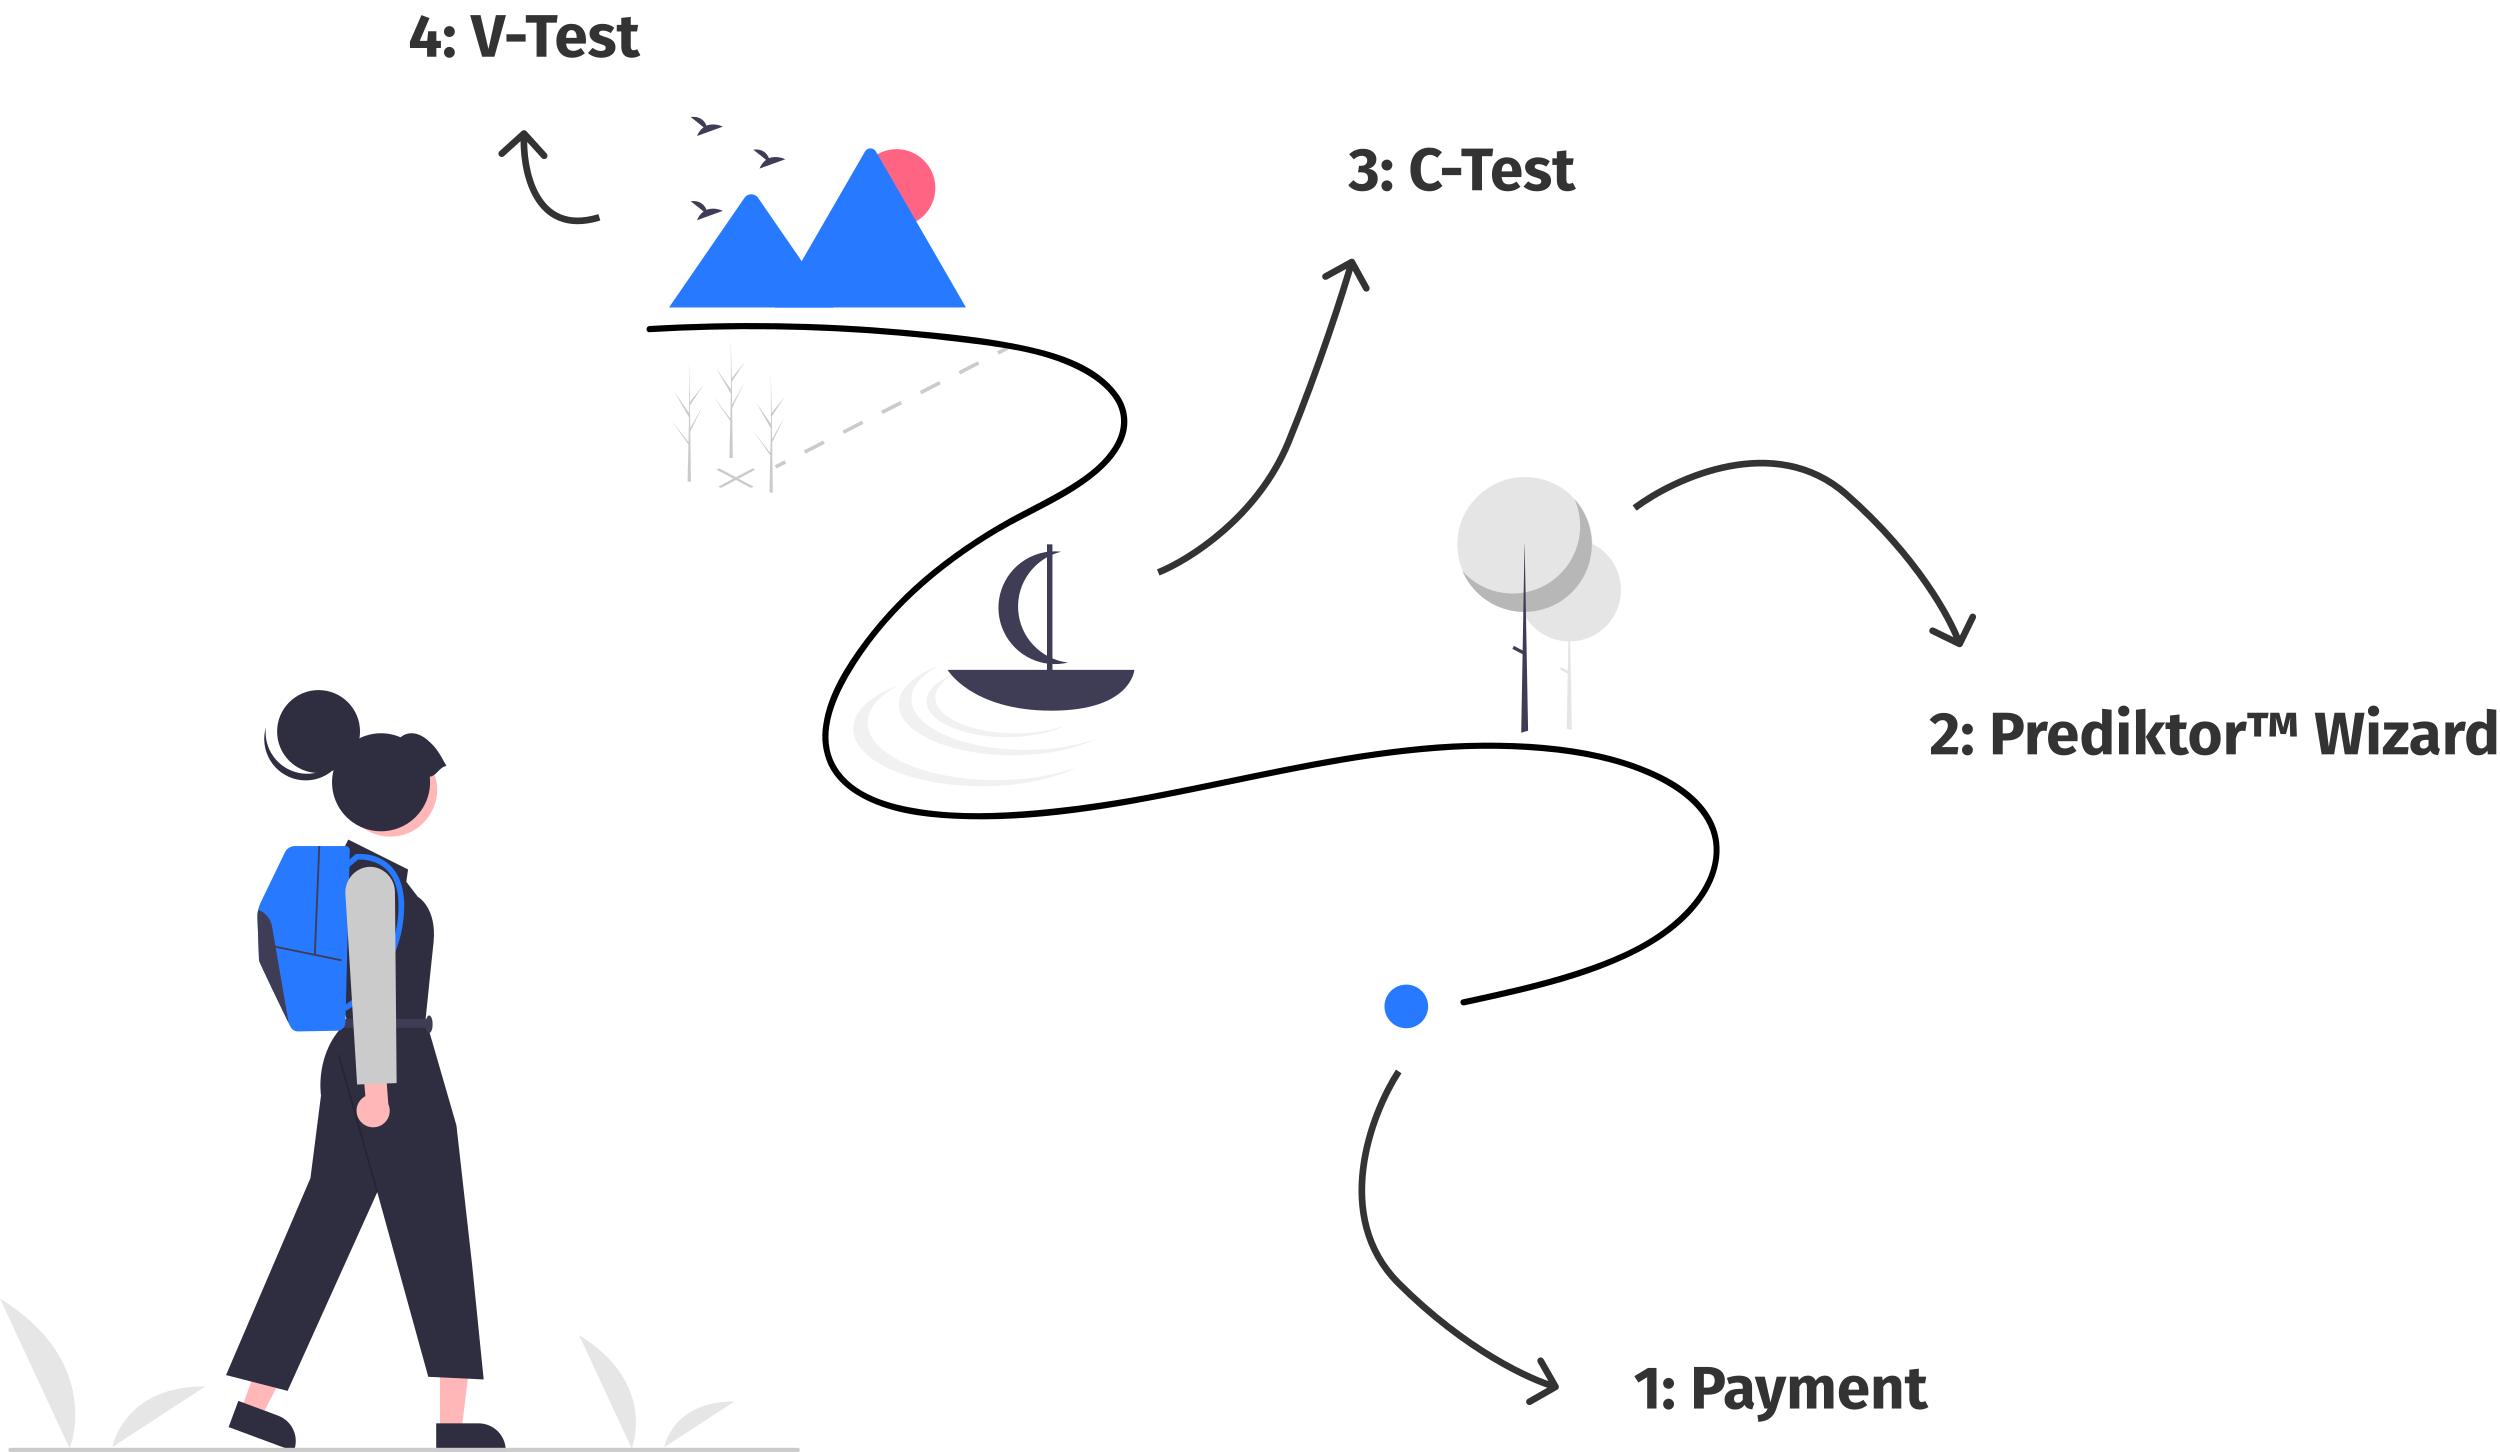 <svg width="749" height="435" viewBox="0 0 749 435" fill="none" xmlns="http://www.w3.org/2000/svg">
<g clip-path="url(#clip0_916_3163)">
<path d="M189.258 433.982C189.258 433.982 197.154 414.545 173.465 399.968L189.258 433.982Z" fill="#E6E6E6"/>
<path d="M198.969 433.629C198.969 433.629 201.378 419.775 220.021 419.894L198.969 433.629Z" fill="#E6E6E6"/>
<path d="M20.864 433.982C20.864 433.982 31.297 408.303 0 389.044L20.864 433.982Z" fill="#E6E6E6"/>
<path d="M33.694 433.515C33.694 433.515 36.877 415.213 61.508 415.37L33.694 433.515Z" fill="#E6E6E6"/>
<path d="M215.984 146.188L226.287 140.716L225.516 140.306L215.213 145.779L215.984 146.188Z" fill="#CBCBCB"/>
<path d="M224.97 146.188L225.741 145.779L215.439 140.306L214.668 140.716L224.97 146.188Z" fill="#CBCBCB"/>
<path d="M301.652 103.769L302.149 104.739L299.238 106.231L298.741 105.26L301.652 103.769Z" fill="#CBCBCB"/>
<path d="M241.309 135.915L247.102 132.947L246.605 131.977L240.812 134.945L241.309 135.915ZM252.895 129.979L258.688 127.01L258.191 126.04L252.398 129.008L252.895 129.979ZM264.481 124.041L270.274 121.073L269.777 120.103L263.984 123.071L264.481 124.041ZM276.067 118.104L281.86 115.136L281.363 114.166L275.57 117.134L276.067 118.104ZM287.653 112.168L293.446 109.199L292.949 108.229L287.156 111.197L287.653 112.168Z" fill="#CBCBCB"/>
<path d="M235.019 137.914L235.516 138.884L232.606 140.375L232.108 139.405L235.019 137.914Z" fill="#CBCBCB"/>
<path d="M454.772 176.746C454.772 177.087 454.783 177.425 454.805 177.759C454.929 179.69 455.417 181.581 456.243 183.33C456.25 183.345 456.257 183.359 456.263 183.373C456.302 183.454 456.341 183.535 456.382 183.615C456.628 184.11 456.9 184.591 457.199 185.056C458.561 187.191 460.428 188.958 462.635 190.2C464.843 191.442 467.322 192.122 469.854 192.178L469.701 200.956L467.71 199.908L467.355 200.584L469.686 201.811L469.401 218.115L469.398 218.333L470.937 218.676L470.934 218.457L470.449 192.179C472.487 192.15 474.499 191.716 476.368 190.903C478.238 190.09 479.926 188.913 481.337 187.442C481.434 187.342 481.53 187.238 481.624 187.136L481.635 187.124C482.81 185.842 483.761 184.371 484.446 182.773C484.431 182.79 484.415 182.806 484.401 182.823C485.95 179.199 486.055 175.12 484.694 171.421C483.333 167.722 480.609 164.684 477.08 162.929C477.027 162.902 476.972 162.876 476.919 162.85C473.428 161.168 469.433 160.86 465.726 161.985C462.018 163.111 458.869 165.588 456.902 168.926C456.808 169.084 456.717 169.246 456.63 169.408C455.408 171.661 454.769 174.184 454.772 176.746Z" fill="#E5E5E5"/>
<path d="M456.85 183.381C445.677 183.381 436.619 174.323 436.619 163.15C436.619 151.976 445.677 142.918 456.85 142.918C468.024 142.918 477.082 151.976 477.082 163.15C477.082 174.323 468.024 183.381 456.85 183.381Z" fill="#E5E5E5"/>
<path opacity="0.2" d="M471.789 149.636C473.676 154.051 473.932 158.992 472.511 163.578C471.09 168.164 468.085 172.095 464.032 174.669C459.98 177.243 455.144 178.292 450.389 177.629C445.634 176.966 441.27 174.634 438.077 171.049C439.229 173.746 440.955 176.16 443.133 178.124C445.312 180.088 447.891 181.555 450.693 182.423C453.494 183.291 456.451 183.54 459.359 183.152C462.266 182.764 465.054 181.748 467.53 180.176C470.006 178.603 472.11 176.511 473.697 174.045C475.284 171.578 476.316 168.796 476.721 165.891C477.126 162.986 476.895 160.028 476.043 157.221C475.191 154.414 473.74 151.826 471.789 149.636Z" fill="black"/>
<path d="M455.756 219.511L457.822 218.932L457.818 218.71L457.199 185.056L457.168 183.378L457.167 183.329L457.059 177.45L456.902 168.928V168.926L456.796 163.15H456.739L456.63 169.408L456.488 177.554L456.386 183.333V183.376L456.382 183.614V183.615L456.186 194.882L456.165 196.001L455.76 219.287L455.756 219.511Z" fill="#3F3D56"/>
<path d="M453.577 193.508L456.921 195.269L456.455 196.154L453.111 194.393L453.577 193.508Z" fill="#3F3D56"/>
<path d="M194.588 97.673C220.124 96.163 245.736 96.557 271.214 98.85C283.493 99.96 295.968 101.159 308.021 103.838C317.729 105.996 328.997 109.642 335.045 118.135C336.312 119.847 337.166 121.828 337.54 123.924C337.914 126.02 337.798 128.174 337.2 130.218C335.758 135.06 332.17 139.09 328.349 142.247C319.555 149.512 308.644 153.739 298.897 159.511C281.101 170.05 264.815 184.254 254.361 202.298C249.761 210.239 245.385 220.796 250.507 229.545C255.525 238.117 266.728 241.07 275.863 242.462C287.314 244.208 299.108 243.734 310.607 242.757C323.212 241.581 335.748 239.745 348.161 237.256C372.48 232.587 396.578 226.647 421.234 223.945C433.597 222.491 446.065 222.131 458.491 222.868C469.714 223.625 481.032 225.4 491.575 229.447C499.699 232.565 508.359 237.283 512.747 245.151C516.977 252.735 515.327 261.481 510.721 268.479C505.179 276.899 496.537 282.668 487.552 286.885C477.322 291.686 466.38 294.799 455.424 297.445C449.868 298.788 444.281 300.001 438.694 301.208C437.528 301.46 437.03 299.67 438.2 299.417C449.467 296.983 460.766 294.54 471.754 291.016C481.921 287.754 492.326 283.577 500.652 276.728C507.388 271.188 513.793 263.096 513.395 253.895C512.994 244.62 505.212 238.144 497.585 234.158C488.053 229.176 477.223 226.749 466.611 225.481C454.459 224.127 442.205 223.961 430.022 224.984C405.423 226.855 381.374 232.459 357.256 237.346C333.826 242.094 309.665 246.491 285.653 245.273C276.136 244.79 265.939 243.427 257.536 238.623C253.688 236.423 250.219 233.322 248.264 229.285C246.502 225.445 245.945 221.161 246.666 216.997C248.028 207.852 253.46 199.371 258.88 192.087C264.821 184.186 271.713 177.047 279.4 170.831C287.836 164.042 296.932 158.116 306.551 153.144C311.652 150.458 316.826 147.875 321.687 144.765C326.348 141.782 330.946 138.193 333.793 133.351C336.255 129.164 336.706 124.384 334.142 120.137C331.548 115.841 327.08 112.845 322.674 110.655C312.057 105.38 299.714 103.968 288.098 102.521C263.157 99.425 238.022 98.172 212.897 98.772C206.789 98.915 200.687 99.168 194.588 99.53C193.394 99.6 193.398 97.743 194.588 97.673V97.673Z" fill="black"/>
<path d="M210.787 38.128L206.93 35.043C209.926 34.713 211.157 36.347 211.661 37.64C214.002 36.668 216.551 37.942 216.551 37.942L208.833 40.744C209.223 39.704 209.9 38.797 210.787 38.128Z" fill="#3F3D56"/>
<path d="M229.507 47.895L225.649 44.81C228.646 44.479 229.877 46.114 230.381 47.407C232.722 46.435 235.271 47.709 235.271 47.709L227.553 50.511C227.942 49.471 228.62 48.563 229.507 47.895Z" fill="#3F3D56"/>
<path d="M210.787 63.359L206.93 60.274C209.926 59.943 211.157 61.578 211.661 62.871C214.002 61.899 216.551 63.173 216.551 63.173L208.833 65.975C209.223 64.935 209.9 64.027 210.787 63.359Z" fill="#3F3D56"/>
<path d="M268.613 67.93C262.195 67.93 256.992 62.727 256.992 56.308C256.992 49.89 262.195 44.687 268.613 44.687C275.031 44.687 280.234 49.89 280.234 56.308C280.234 62.727 275.031 67.93 268.613 67.93Z" fill="#FF6583"/>
<path d="M232.171 92.119H289.182C289.253 92.12 289.325 92.114 289.395 92.102L262.431 45.4C262.266 45.109 262.027 44.867 261.739 44.699C261.45 44.53 261.122 44.441 260.788 44.441C260.454 44.441 260.125 44.53 259.837 44.699C259.548 44.867 259.309 45.109 259.145 45.4L241.049 76.74L240.183 78.239L232.171 92.119Z" fill="#277AFF"/>
<path d="M200.43 92.12H249.738L240.184 78.241L239.496 77.241L227.046 59.154C226.825 58.877 226.549 58.65 226.236 58.487C225.922 58.324 225.577 58.229 225.224 58.208C224.871 58.187 224.518 58.24 224.187 58.365C223.856 58.489 223.555 58.682 223.303 58.931C223.239 59.001 223.179 59.076 223.124 59.154L200.43 92.12Z" fill="#277AFF"/>
<path d="M281.767 199.232C276.363 201.933 273.073 205.5 273.073 209.413C273.073 217.841 288.325 224.674 307.138 224.674C315.318 224.674 322.822 223.381 328.694 221.229C322.457 224.346 313.403 226.309 303.323 226.309C284.51 226.309 269.258 219.476 269.258 211.048C269.258 206.284 274.133 202.031 281.767 199.232Z" fill="#F1F1F1"/>
<path d="M269.747 205.022C263.649 208.069 259.937 212.094 259.937 216.509C259.937 226.02 277.147 233.73 298.375 233.73C307.605 233.73 316.073 232.271 322.699 229.842C315.661 233.36 305.445 235.575 294.07 235.575C272.842 235.575 255.632 227.865 255.632 218.354C255.632 212.979 261.133 208.18 269.747 205.022Z" fill="#F1F1F1"/>
<path d="M286.367 201.782C282.56 203.685 280.242 206.198 280.242 208.955C280.242 214.893 290.987 219.707 304.242 219.707C309.406 219.773 314.543 218.952 319.429 217.279C315.035 219.476 308.656 220.859 301.554 220.859C288.299 220.859 277.554 216.045 277.554 210.107C277.554 206.75 280.989 203.754 286.367 201.782Z" fill="#F1F1F1"/>
<path d="M339.86 200.692C339.86 200.692 339.023 212.92 315.042 212.92C291.06 212.92 283.9 200.692 283.9 200.692H339.86Z" fill="#3F3D56"/>
<path d="M305.82 168.608C309.282 165.978 313.628 164.789 317.947 165.291C314.087 166.222 310.679 168.482 308.319 171.675C305.96 174.868 304.801 178.79 305.045 182.752C305.289 186.715 306.921 190.465 309.654 193.344C312.388 196.224 316.048 198.048 319.992 198.498C316.219 199.409 312.247 198.993 308.745 197.32C305.243 195.647 302.423 192.819 300.76 189.312C299.097 185.805 298.692 181.832 299.614 178.062C300.536 174.291 302.727 170.953 305.82 168.608Z" fill="#3F3D56"/>
<path d="M313.679 163.084H315.314V202.006H313.679V163.084Z" fill="#3F3D56"/>
<path d="M206.22 134.166L206.228 134.151L206.251 133.2L201.128 125.763L206.244 132.488L206.263 132.689L206.438 125.088L202.013 117.377L206.45 123.752L206.404 108.003L206.404 107.951L206.406 108.002L206.699 120.415L210.732 115.373L206.713 121.484L206.801 128.284L210.511 121.647L206.814 129.283L206.863 133.064L206.999 143.539L207.009 144.322C206.667 144.325 206.329 144.319 205.994 144.305L206.226 134.243L206.22 134.166Z" fill="#CBCBCB"/>
<path d="M230.746 137.436L230.755 137.421L230.777 136.47L225.655 129.033L230.771 135.759L230.79 135.96L230.965 128.358L226.54 120.647L230.977 127.022L230.931 111.273L230.931 111.221L230.933 111.272L231.226 123.685L235.259 118.643L231.239 124.754L231.327 131.554L235.038 124.918L231.341 132.553L231.39 136.334L231.526 146.809L231.536 147.592C231.194 147.595 230.856 147.589 230.521 147.575L230.753 137.514L230.746 137.436Z" fill="#CBCBCB"/>
<path d="M218.756 127.08L218.765 127.065L218.787 126.115L213.664 118.677L218.781 125.403L218.799 125.604L218.974 118.002L214.55 110.291L218.986 116.667L218.94 100.917L218.94 100.865L218.942 100.917L219.236 113.329L223.268 108.287L219.249 114.398L219.337 121.198L223.047 114.562L219.35 122.198L219.4 125.979L219.535 136.454L219.545 137.236C219.203 137.239 218.865 137.233 218.53 137.219L218.762 127.158L218.756 127.08Z" fill="#CBCBCB"/>
<path d="M421.324 308.065C417.712 308.065 414.784 305.137 414.784 301.525C414.784 297.912 417.712 294.984 421.324 294.984C424.936 294.984 427.865 297.912 427.865 301.525C427.865 305.137 424.936 308.065 421.324 308.065Z" fill="#277AFF"/>
<path d="M72.216 422.256L78.272 424.506L89.831 402.221L80.894 398.901L72.216 422.256Z" fill="#FFB7B7"/>
<path d="M68.492 427.552L88.016 434.806L88.108 434.559C88.856 432.543 88.774 430.313 87.878 428.358C86.983 426.404 85.347 424.885 83.332 424.136L83.332 424.136L71.407 419.705L68.492 427.552Z" fill="#2F2E41"/>
<path d="M131.806 428.544L138.265 428.544L141.338 403.629L131.805 403.629L131.806 428.544Z" fill="#FFB7B7"/>
<path d="M130.685 434.806L151.514 434.805V434.541C151.514 432.391 150.659 430.33 149.139 428.809C147.619 427.289 145.557 426.435 143.407 426.435H143.406L130.685 426.435L130.685 434.806Z" fill="#2F2E41"/>
<path d="M102.232 255.746L104.339 251.531L122.254 260.488L121.727 264.176L125.151 268.655C125.151 268.655 130.947 271.816 129.893 282.354L128.84 292.365L127.522 305.273L136.743 337.15L141.485 379.301L144.91 413.285L128.313 412.495L113.033 357.171L86.162 416.71L67.721 411.968L93.011 352.956L96.173 328.193C96.173 328.193 94.065 315.021 104.076 306.063L102.495 301.322V295.478L97.226 267.601L102.232 255.746Z" fill="#2F2E41"/>
<path opacity="0.2" d="M101.74 315.99L113.331 357.087L112.735 357.255L101.144 316.159L101.74 315.99Z" fill="black"/>
<path d="M102.759 305.273H128.576V307.908H102.759V305.273Z" fill="#3F3D56"/>
<path d="M128.576 309.488C127.994 309.488 127.522 308.309 127.522 306.854C127.522 305.399 127.994 304.219 128.576 304.219C129.158 304.219 129.63 305.399 129.63 306.854C129.63 308.309 129.158 309.488 128.576 309.488Z" fill="#3F3D56"/>
<path d="M110.197 248.932C103.391 245.211 100.89 236.678 104.611 229.872C108.331 223.066 116.864 220.565 123.67 224.285C130.476 228.006 132.978 236.539 129.257 243.345C125.537 250.151 117.003 252.652 110.197 248.932Z" fill="#FFB7B7"/>
<path d="M95.443 231.595C88.581 231.595 83.018 226.032 83.018 219.17C83.018 212.308 88.581 206.745 95.443 206.745C102.305 206.745 107.867 212.308 107.867 219.17C107.867 226.032 102.305 231.595 95.443 231.595Z" fill="#2F2E41"/>
<path d="M79.675 217.839C79.185 219.485 79.042 221.215 79.254 222.92C79.467 224.624 80.03 226.266 80.909 227.742C81.788 229.218 82.963 230.495 84.36 231.494C85.758 232.492 87.347 233.19 89.028 233.544C90.709 233.897 92.445 233.898 94.126 233.547C95.807 233.195 97.398 232.499 98.796 231.502C100.195 230.505 101.372 229.229 102.252 227.755C103.133 226.28 103.698 224.639 103.913 222.934C103.022 225.923 101.041 228.468 98.361 230.064C95.681 231.66 92.5 232.189 89.448 231.548C86.396 230.906 83.697 229.14 81.886 226.601C80.076 224.061 79.287 220.934 79.675 217.839Z" fill="#2F2E41"/>
<path d="M128.76 232.709C129.124 235.921 128.42 239.163 126.755 241.933C125.09 244.704 122.557 246.848 119.55 248.033C116.543 249.218 113.229 249.379 110.122 248.489C107.014 247.6 104.287 245.71 102.362 243.114C100.437 240.517 99.423 237.358 99.476 234.126C99.528 230.894 100.646 227.77 102.654 225.238C104.663 222.705 107.45 220.906 110.585 220.119C113.72 219.331 117.027 219.6 119.994 220.883C122.448 218.904 125.49 219.517 127.963 221.606C130.759 223.967 131.589 225.589 133.758 229.472C131.626 229.772 130.893 232.41 128.76 232.709Z" fill="#2F2E41"/>
<path d="M77.135 274.945C77.292 279.107 77.604 287.3 77.604 287.718C77.604 288.159 83.815 301.018 86.498 306.553V306.556C86.689 306.946 86.86 307.3 87.011 307.611C87.219 308.041 87.545 308.402 87.952 308.651C88.358 308.901 88.828 309.029 89.304 309.02L101.03 308.81C101.675 308.799 102.29 308.539 102.748 308.085C103.205 307.631 103.47 307.018 103.486 306.373L104.794 254.785C104.798 254.615 104.769 254.446 104.707 254.288C104.644 254.129 104.551 253.985 104.433 253.863C104.314 253.741 104.172 253.644 104.015 253.578C103.858 253.512 103.69 253.478 103.52 253.477H88.398C87.759 253.478 87.133 253.658 86.592 253.997C86.051 254.337 85.617 254.822 85.339 255.397L78.081 270.412C77.4 271.823 77.076 273.38 77.135 274.945V274.945Z" fill="#277AFF"/>
<path d="M103.69 302.833C106.699 301.01 109.403 298.725 111.702 296.062C117.045 290.053 120.295 282.473 120.963 274.459C121.559 267.603 120.199 262.507 116.919 259.312C112.751 255.251 107.078 255.841 106.838 255.868L106.584 255.897L102.74 259.15L103.828 260.435L107.267 257.525C108.32 257.472 112.618 257.461 115.758 260.532C118.648 263.358 119.834 267.995 119.285 274.314C118.649 281.943 115.563 289.162 110.488 294.894C108.298 297.427 105.731 299.607 102.878 301.358L103.69 302.833Z" fill="#277AFF"/>
<path d="M81.87 283.234L102.358 287.442L102.245 287.992L81.757 283.784L81.87 283.234Z" fill="#3F3D56"/>
<path d="M95.374 253.466L95.935 253.489L94.604 286.09L94.043 286.067L95.374 253.466Z" fill="#3F3D56"/>
<path d="M77.135 274.945C77.292 279.107 77.604 287.3 77.604 287.718C77.604 288.159 83.815 301.018 86.498 306.553L81.497 277.513C81.303 276.396 80.817 275.35 80.086 274.483C79.356 273.615 78.408 272.957 77.34 272.576C77.172 273.354 77.103 274.15 77.135 274.945Z" fill="#3F3D56"/>
<path d="M107.863 335.805C107.42 335.234 107.108 334.573 106.948 333.869C106.788 333.165 106.785 332.434 106.938 331.728C107.091 331.022 107.397 330.358 107.835 329.784C108.272 329.209 108.83 328.737 109.47 328.401L108.453 317.157L115.136 314.873L116.348 330.772C116.841 331.884 116.909 333.138 116.539 334.296C116.169 335.454 115.387 336.437 114.341 337.057C113.295 337.678 112.058 337.893 110.864 337.662C109.67 337.431 108.602 336.77 107.863 335.805Z" fill="#FFB7B7"/>
<path d="M106.99 324.924L118.831 324.495L118.33 267.391C118.339 265.776 117.839 264.198 116.902 262.881C115.965 261.565 114.638 260.576 113.108 260.055C111.679 259.58 110.134 259.579 108.704 260.051C107.082 260.6 105.689 261.674 104.745 263.102C103.801 264.531 103.359 266.233 103.49 267.941L106.99 324.924Z" fill="#CBCBCB"/>
<path d="M3.113 435H239.026C239.191 435 239.348 434.935 239.464 434.819C239.58 434.702 239.646 434.545 239.646 434.381C239.646 434.217 239.58 434.059 239.464 433.943C239.348 433.827 239.191 433.762 239.026 433.762H3.113C2.949 433.762 2.791 433.827 2.675 433.943C2.559 434.059 2.494 434.217 2.494 434.381C2.494 434.545 2.559 434.702 2.675 434.819C2.791 434.935 2.949 435 3.113 435Z" fill="#CBCBCB"/>
</g>
<path d="M466.539 416.368C467.019 416.094 467.185 415.483 466.911 415.004L462.446 407.19C462.172 406.71 461.561 406.544 461.082 406.818C460.602 407.092 460.435 407.702 460.709 408.182L464.679 415.128L457.733 419.097C457.253 419.371 457.087 419.982 457.361 420.461C457.635 420.941 458.245 421.107 458.725 420.833L466.539 416.368ZM418.204 320.455C413.973 326.971 408.906 337.988 407.426 349.94C405.943 361.91 408.052 374.923 418.336 385.207L419.75 383.793C410.034 374.077 407.977 361.757 409.41 350.185C410.846 338.595 415.779 327.862 419.882 321.545L418.204 320.455ZM418.336 385.207C438.444 405.316 458.26 414.414 465.78 416.465L466.306 414.535C459.16 412.586 439.642 403.684 419.75 383.793L418.336 385.207Z" fill="#333333"/>
<path d="M587.994 193.357C587.752 193.853 587.153 194.06 586.656 193.817L578.567 189.873C578.071 189.631 577.864 189.032 578.106 188.536C578.348 188.039 578.947 187.833 579.443 188.075L586.634 191.582L590.14 184.391C590.382 183.894 590.981 183.688 591.478 183.93C591.974 184.172 592.18 184.771 591.938 185.267L587.994 193.357ZM489.124 151.4C495.349 146.752 506.011 140.975 517.84 138.716C529.688 136.453 542.811 137.707 553.746 147.296L552.427 148.799C542.096 139.74 529.668 138.493 518.215 140.68C506.744 142.871 496.357 148.496 490.321 153.003L489.124 151.4ZM553.746 147.296C575.127 166.045 585.502 185.223 588.04 192.593L586.149 193.244C583.737 186.241 573.577 167.347 552.427 148.799L553.746 147.296Z" fill="#333333"/>
<path d="M496.281 409.832V422H493.491V412.604L490.881 414.206L489.639 412.316L493.743 409.832H496.281ZM499.915 419.048C500.359 419.048 500.737 419.21 501.049 419.534C501.373 419.846 501.535 420.224 501.535 420.668C501.535 421.124 501.373 421.514 501.049 421.838C500.737 422.15 500.359 422.306 499.915 422.306C499.459 422.306 499.069 422.15 498.745 421.838C498.433 421.514 498.277 421.124 498.277 420.668C498.277 420.224 498.433 419.846 498.745 419.534C499.069 419.21 499.459 419.048 499.915 419.048ZM499.915 412.82C500.359 412.82 500.737 412.982 501.049 413.306C501.373 413.618 501.535 413.996 501.535 414.44C501.535 414.896 501.373 415.286 501.049 415.61C500.737 415.922 500.359 416.078 499.915 416.078C499.459 416.078 499.069 415.922 498.745 415.61C498.433 415.286 498.277 414.896 498.277 414.44C498.277 413.996 498.433 413.618 498.745 413.306C499.069 412.982 499.459 412.82 499.915 412.82ZM511.553 409.526C513.197 409.526 514.475 409.868 515.387 410.552C516.299 411.236 516.755 412.25 516.755 413.594C516.755 414.998 516.305 416.06 515.405 416.78C514.517 417.488 513.323 417.842 511.823 417.842H510.473V422H507.521V409.526H511.553ZM511.571 415.718C512.267 415.718 512.795 415.556 513.155 415.232C513.527 414.896 513.713 414.35 513.713 413.594C513.713 412.286 512.981 411.632 511.517 411.632H510.473V415.718H511.571ZM524.924 419.228C524.924 419.588 524.972 419.852 525.068 420.02C525.176 420.188 525.344 420.314 525.572 420.398L524.978 422.252C524.39 422.204 523.91 422.078 523.538 421.874C523.166 421.658 522.878 421.322 522.674 420.866C522.05 421.826 521.09 422.306 519.794 422.306C518.846 422.306 518.09 422.03 517.526 421.478C516.962 420.926 516.68 420.206 516.68 419.318C516.68 418.274 517.064 417.476 517.832 416.924C518.6 416.372 519.71 416.096 521.162 416.096H522.134V415.682C522.134 415.118 522.014 414.734 521.774 414.53C521.534 414.314 521.114 414.206 520.514 414.206C520.202 414.206 519.824 414.254 519.38 414.35C518.936 414.434 518.48 414.554 518.012 414.71L517.364 412.838C517.964 412.61 518.576 412.436 519.2 412.316C519.836 412.196 520.424 412.136 520.964 412.136C522.332 412.136 523.334 412.418 523.97 412.982C524.606 413.546 524.924 414.392 524.924 415.52V419.228ZM520.622 420.272C521.27 420.272 521.774 419.966 522.134 419.354V417.662H521.432C520.784 417.662 520.298 417.776 519.974 418.004C519.662 418.232 519.506 418.586 519.506 419.066C519.506 419.45 519.602 419.75 519.794 419.966C519.998 420.17 520.274 420.272 520.622 420.272ZM532.2 422.018C531.816 423.254 531.186 424.202 530.31 424.862C529.446 425.534 528.282 425.912 526.818 425.996L526.512 423.998C527.424 423.878 528.096 423.674 528.528 423.386C528.972 423.098 529.326 422.636 529.59 422H528.618L525.702 412.442H528.726L530.436 420.182L532.308 412.442H535.242L532.2 422.018ZM546.808 412.136C547.564 412.136 548.17 412.394 548.626 412.91C549.082 413.414 549.31 414.116 549.31 415.016V422H546.466V415.502C546.466 414.65 546.196 414.224 545.656 414.224C545.356 414.224 545.092 414.326 544.864 414.53C544.636 414.734 544.414 415.046 544.198 415.466V422H541.354V415.502C541.354 414.65 541.084 414.224 540.544 414.224C540.256 414.224 539.992 414.332 539.752 414.548C539.524 414.752 539.302 415.058 539.086 415.466V422H536.242V412.442H538.726L538.924 413.558C539.296 413.078 539.704 412.724 540.148 412.496C540.604 412.256 541.12 412.136 541.696 412.136C542.236 412.136 542.698 412.268 543.082 412.532C543.478 412.796 543.766 413.168 543.946 413.648C544.33 413.132 544.75 412.754 545.206 412.514C545.674 412.262 546.208 412.136 546.808 412.136ZM559.781 417.032C559.781 417.428 559.763 417.77 559.727 418.058H553.805C553.901 418.862 554.129 419.426 554.489 419.75C554.849 420.074 555.347 420.236 555.983 420.236C556.367 420.236 556.739 420.17 557.099 420.038C557.459 419.894 557.849 419.678 558.269 419.39L559.439 420.974C558.323 421.862 557.081 422.306 555.713 422.306C554.165 422.306 552.977 421.85 552.149 420.938C551.321 420.026 550.907 418.802 550.907 417.266C550.907 416.294 551.081 415.424 551.429 414.656C551.777 413.876 552.287 413.264 552.959 412.82C553.631 412.364 554.435 412.136 555.371 412.136C556.751 412.136 557.831 412.568 558.611 413.432C559.391 414.296 559.781 415.496 559.781 417.032ZM556.991 416.222C556.967 414.758 556.451 414.026 555.443 414.026C554.951 414.026 554.567 414.206 554.291 414.566C554.027 414.926 553.865 415.52 553.805 416.348H556.991V416.222ZM566.977 412.136C567.805 412.136 568.453 412.388 568.921 412.892C569.389 413.396 569.623 414.104 569.623 415.016V422H566.779V415.502C566.779 415.022 566.701 414.692 566.545 414.512C566.401 414.32 566.179 414.224 565.879 414.224C565.303 414.224 564.751 414.638 564.223 415.466V422H561.379V412.442H563.863L564.061 413.576C564.469 413.096 564.907 412.736 565.375 412.496C565.855 412.256 566.389 412.136 566.977 412.136ZM577.761 421.55C577.413 421.79 577.005 421.976 576.537 422.108C576.081 422.24 575.625 422.306 575.169 422.306C573.081 422.294 572.037 421.142 572.037 418.85V414.422H570.687V412.442H572.037V410.372L574.881 410.048V412.442H577.077L576.771 414.422H574.881V418.814C574.881 419.258 574.953 419.576 575.097 419.768C575.241 419.96 575.469 420.056 575.781 420.056C576.105 420.056 576.447 419.954 576.807 419.75L577.761 421.55Z" fill="#333333"/>
<path d="M582.284 213.58C583.16 213.58 583.91 213.736 584.534 214.048C585.17 214.36 585.65 214.78 585.974 215.308C586.31 215.836 586.478 216.418 586.478 217.054C586.478 217.702 586.346 218.32 586.082 218.908C585.818 219.496 585.35 220.174 584.678 220.942C584.006 221.698 583.028 222.658 581.744 223.822H586.73L586.442 226H578.522V223.984C579.998 222.532 581.072 221.44 581.744 220.708C582.416 219.964 582.884 219.346 583.148 218.854C583.424 218.362 583.562 217.858 583.562 217.342C583.562 216.85 583.418 216.466 583.13 216.19C582.854 215.902 582.476 215.758 581.996 215.758C581.564 215.758 581.18 215.86 580.844 216.064C580.508 216.256 580.154 216.574 579.782 217.018L578.108 215.686C578.612 215.026 579.212 214.51 579.908 214.138C580.616 213.766 581.408 213.58 582.284 213.58ZM589.459 223.048C589.903 223.048 590.281 223.21 590.593 223.534C590.917 223.846 591.079 224.224 591.079 224.668C591.079 225.124 590.917 225.514 590.593 225.838C590.281 226.15 589.903 226.306 589.459 226.306C589.003 226.306 588.613 226.15 588.289 225.838C587.977 225.514 587.821 225.124 587.821 224.668C587.821 224.224 587.977 223.846 588.289 223.534C588.613 223.21 589.003 223.048 589.459 223.048ZM589.459 216.82C589.903 216.82 590.281 216.982 590.593 217.306C590.917 217.618 591.079 217.996 591.079 218.44C591.079 218.896 590.917 219.286 590.593 219.61C590.281 219.922 589.903 220.078 589.459 220.078C589.003 220.078 588.613 219.922 588.289 219.61C587.977 219.286 587.821 218.896 587.821 218.44C587.821 217.996 587.977 217.618 588.289 217.306C588.613 216.982 589.003 216.82 589.459 216.82ZM601.097 213.526C602.741 213.526 604.019 213.868 604.931 214.552C605.843 215.236 606.299 216.25 606.299 217.594C606.299 218.998 605.849 220.06 604.949 220.78C604.061 221.488 602.867 221.842 601.367 221.842H600.017V226H597.065V213.526H601.097ZM601.115 219.718C601.811 219.718 602.339 219.556 602.699 219.232C603.071 218.896 603.257 218.35 603.257 217.594C603.257 216.286 602.525 215.632 601.061 215.632H600.017V219.718H601.115ZM612.636 216.172C612.984 216.172 613.302 216.214 613.59 216.298L613.14 219.052C612.78 218.968 612.492 218.926 612.276 218.926C611.712 218.926 611.28 219.124 610.98 219.52C610.692 219.904 610.464 220.486 610.296 221.266V226H607.452V216.442H609.936L610.17 218.296C610.386 217.636 610.71 217.12 611.142 216.748C611.586 216.364 612.084 216.172 612.636 216.172ZM622.466 221.032C622.466 221.428 622.448 221.77 622.412 222.058H616.49C616.586 222.862 616.814 223.426 617.174 223.75C617.534 224.074 618.032 224.236 618.668 224.236C619.052 224.236 619.424 224.17 619.784 224.038C620.144 223.894 620.534 223.678 620.954 223.39L622.124 224.974C621.008 225.862 619.766 226.306 618.398 226.306C616.85 226.306 615.662 225.85 614.834 224.938C614.006 224.026 613.592 222.802 613.592 221.266C613.592 220.294 613.766 219.424 614.114 218.656C614.462 217.876 614.972 217.264 615.644 216.82C616.316 216.364 617.12 216.136 618.056 216.136C619.436 216.136 620.516 216.568 621.296 217.432C622.076 218.296 622.466 219.496 622.466 221.032ZM619.676 220.222C619.652 218.758 619.136 218.026 618.128 218.026C617.636 218.026 617.252 218.206 616.976 218.566C616.712 218.926 616.55 219.52 616.49 220.348H619.676V220.222ZM632.631 212.644V226H630.111L629.967 224.884C629.295 225.832 628.389 226.306 627.249 226.306C626.061 226.306 625.155 225.85 624.531 224.938C623.919 224.026 623.613 222.778 623.613 221.194C623.613 220.222 623.775 219.352 624.099 218.584C624.423 217.816 624.879 217.216 625.467 216.784C626.067 216.352 626.751 216.136 627.519 216.136C628.431 216.136 629.187 216.436 629.787 217.036V212.338L632.631 212.644ZM628.131 224.218C628.791 224.218 629.343 223.858 629.787 223.138V219.016C629.559 218.74 629.325 218.536 629.085 218.404C628.857 218.272 628.593 218.206 628.293 218.206C627.765 218.206 627.345 218.452 627.033 218.944C626.721 219.436 626.565 220.192 626.565 221.212C626.565 222.328 626.697 223.108 626.961 223.552C627.237 223.996 627.627 224.218 628.131 224.218ZM637.7 216.442V226H634.856V216.442H637.7ZM636.26 211.402C636.752 211.402 637.154 211.558 637.466 211.87C637.79 212.17 637.952 212.554 637.952 213.022C637.952 213.49 637.79 213.88 637.466 214.192C637.154 214.492 636.752 214.642 636.26 214.642C635.768 214.642 635.366 214.492 635.054 214.192C634.742 213.88 634.586 213.49 634.586 213.022C634.586 212.554 634.742 212.17 635.054 211.87C635.366 211.558 635.768 211.402 636.26 211.402ZM642.78 212.338V226H639.936V212.644L642.78 212.338ZM648.684 216.442L645.786 220.636L648.918 226H645.714L642.87 220.78L645.786 216.442H648.684ZM655.862 225.55C655.514 225.79 655.106 225.976 654.638 226.108C654.182 226.24 653.726 226.306 653.27 226.306C651.182 226.294 650.138 225.142 650.138 222.85V218.422H648.788V216.442H650.138V214.372L652.982 214.048V216.442H655.178L654.872 218.422H652.982V222.814C652.982 223.258 653.054 223.576 653.198 223.768C653.342 223.96 653.57 224.056 653.882 224.056C654.206 224.056 654.548 223.954 654.908 223.75L655.862 225.55ZM660.635 216.136C662.099 216.136 663.245 216.586 664.073 217.486C664.901 218.374 665.315 219.622 665.315 221.23C665.315 222.25 665.123 223.144 664.739 223.912C664.367 224.668 663.827 225.256 663.119 225.676C662.423 226.096 661.595 226.306 660.635 226.306C659.183 226.306 658.037 225.862 657.197 224.974C656.369 224.074 655.955 222.82 655.955 221.212C655.955 220.192 656.141 219.304 656.513 218.548C656.897 217.78 657.437 217.186 658.133 216.766C658.841 216.346 659.675 216.136 660.635 216.136ZM660.635 218.224C660.059 218.224 659.627 218.47 659.339 218.962C659.051 219.442 658.907 220.192 658.907 221.212C658.907 222.256 659.045 223.018 659.321 223.498C659.609 223.978 660.047 224.218 660.635 224.218C661.211 224.218 661.643 223.978 661.931 223.498C662.219 223.006 662.363 222.25 662.363 221.23C662.363 220.186 662.219 219.424 661.931 218.944C661.655 218.464 661.223 218.224 660.635 218.224ZM672.191 216.172C672.539 216.172 672.857 216.214 673.145 216.298L672.695 219.052C672.335 218.968 672.047 218.926 671.831 218.926C671.267 218.926 670.835 219.124 670.535 219.52C670.247 219.904 670.019 220.486 669.851 221.266V226H667.007V216.442H669.491L669.725 218.296C669.941 217.636 670.265 217.12 670.697 216.748C671.141 216.364 671.639 216.172 672.191 216.172ZM679.676 213.526L679.406 215.164H677.426V220.672H675.338V215.164H673.286V213.526H679.676ZM688.136 220.672H686.138L686.066 217.756L686.048 217.054C686.048 216.574 686.096 215.938 686.192 215.146H686.138L684.878 219.934H683.258L681.854 215.164H681.818C681.902 216.064 681.938 216.928 681.926 217.756L681.854 220.672H679.928L680.18 213.526H682.862L684.05 218.026L685.094 213.526H687.884L688.136 220.672ZM708.414 213.526L706.326 226H702.492L700.944 216.478L699.306 226H695.562L693.51 213.526H696.462L697.704 223.768L699.432 213.526H702.528L704.148 223.768L705.606 213.526H708.414ZM712.548 216.442V226H709.704V216.442H712.548ZM711.108 211.402C711.6 211.402 712.002 211.558 712.314 211.87C712.638 212.17 712.8 212.554 712.8 213.022C712.8 213.49 712.638 213.88 712.314 214.192C712.002 214.492 711.6 214.642 711.108 214.642C710.616 214.642 710.214 214.492 709.902 214.192C709.59 213.88 709.434 213.49 709.434 213.022C709.434 212.554 709.59 212.17 709.902 211.87C710.214 211.558 710.616 211.402 711.108 211.402ZM721.516 216.442V218.44L717.196 223.84H721.606L721.354 226H713.902V223.984L718.24 218.584H714.28V216.442H721.516ZM730.378 223.228C730.378 223.588 730.426 223.852 730.522 224.02C730.63 224.188 730.798 224.314 731.026 224.398L730.432 226.252C729.844 226.204 729.364 226.078 728.992 225.874C728.62 225.658 728.332 225.322 728.128 224.866C727.504 225.826 726.544 226.306 725.248 226.306C724.3 226.306 723.544 226.03 722.98 225.478C722.416 224.926 722.134 224.206 722.134 223.318C722.134 222.274 722.518 221.476 723.286 220.924C724.054 220.372 725.164 220.096 726.616 220.096H727.588V219.682C727.588 219.118 727.468 218.734 727.228 218.53C726.988 218.314 726.568 218.206 725.968 218.206C725.656 218.206 725.278 218.254 724.834 218.35C724.39 218.434 723.934 218.554 723.466 218.71L722.818 216.838C723.418 216.61 724.03 216.436 724.654 216.316C725.29 216.196 725.878 216.136 726.418 216.136C727.786 216.136 728.788 216.418 729.424 216.982C730.06 217.546 730.378 218.392 730.378 219.52V223.228ZM726.076 224.272C726.724 224.272 727.228 223.966 727.588 223.354V221.662H726.886C726.238 221.662 725.752 221.776 725.428 222.004C725.116 222.232 724.96 222.586 724.96 223.066C724.96 223.45 725.056 223.75 725.248 223.966C725.452 224.17 725.728 224.272 726.076 224.272ZM737.827 216.172C738.175 216.172 738.493 216.214 738.781 216.298L738.331 219.052C737.971 218.968 737.683 218.926 737.467 218.926C736.903 218.926 736.471 219.124 736.171 219.52C735.883 219.904 735.655 220.486 735.487 221.266V226H732.643V216.442H735.127L735.361 218.296C735.577 217.636 735.901 217.12 736.333 216.748C736.777 216.364 737.275 216.172 737.827 216.172ZM747.891 212.644V226H745.371L745.227 224.884C744.555 225.832 743.649 226.306 742.509 226.306C741.321 226.306 740.415 225.85 739.791 224.938C739.179 224.026 738.873 222.778 738.873 221.194C738.873 220.222 739.035 219.352 739.359 218.584C739.683 217.816 740.139 217.216 740.727 216.784C741.327 216.352 742.011 216.136 742.779 216.136C743.691 216.136 744.447 216.436 745.047 217.036V212.338L747.891 212.644ZM743.391 224.218C744.051 224.218 744.603 223.858 745.047 223.138V219.016C744.819 218.74 744.585 218.536 744.345 218.404C744.117 218.272 743.853 218.206 743.553 218.206C743.025 218.206 742.605 218.452 742.293 218.944C741.981 219.436 741.825 220.192 741.825 221.212C741.825 222.328 741.957 223.108 742.221 223.552C742.497 223.996 742.887 224.218 743.391 224.218Z" fill="#333333"/>
<path d="M408.315 44.58C409.167 44.58 409.893 44.718 410.493 44.994C411.105 45.27 411.567 45.642 411.879 46.11C412.203 46.578 412.365 47.1 412.365 47.676C412.365 48.408 412.155 49.02 411.735 49.512C411.327 50.004 410.745 50.358 409.989 50.574C410.805 50.658 411.471 50.952 411.987 51.456C412.503 51.948 412.761 52.65 412.761 53.562C412.761 54.246 412.581 54.876 412.221 55.452C411.861 56.016 411.327 56.466 410.619 56.802C409.923 57.138 409.089 57.306 408.117 57.306C406.341 57.306 404.949 56.694 403.941 55.47L405.471 53.976C405.879 54.384 406.275 54.684 406.659 54.876C407.055 55.056 407.487 55.146 407.955 55.146C408.519 55.146 408.975 54.99 409.323 54.678C409.671 54.366 409.845 53.934 409.845 53.382C409.845 52.758 409.677 52.314 409.341 52.05C409.017 51.774 408.525 51.636 407.865 51.636H406.857L407.163 49.674H407.865C408.405 49.674 408.831 49.536 409.143 49.26C409.455 48.984 409.611 48.594 409.611 48.09C409.611 47.646 409.467 47.304 409.179 47.064C408.891 46.812 408.495 46.686 407.991 46.686C407.139 46.686 406.347 47.04 405.615 47.748L404.211 46.218C405.363 45.126 406.731 44.58 408.315 44.58ZM415.524 54.048C415.968 54.048 416.346 54.21 416.658 54.534C416.982 54.846 417.144 55.224 417.144 55.668C417.144 56.124 416.982 56.514 416.658 56.838C416.346 57.15 415.968 57.306 415.524 57.306C415.068 57.306 414.678 57.15 414.354 56.838C414.042 56.514 413.886 56.124 413.886 55.668C413.886 55.224 414.042 54.846 414.354 54.534C414.678 54.21 415.068 54.048 415.524 54.048ZM415.524 47.82C415.968 47.82 416.346 47.982 416.658 48.306C416.982 48.618 417.144 48.996 417.144 49.44C417.144 49.896 416.982 50.286 416.658 50.61C416.346 50.922 415.968 51.078 415.524 51.078C415.068 51.078 414.678 50.922 414.354 50.61C414.042 50.286 413.886 49.896 413.886 49.44C413.886 48.996 414.042 48.618 414.354 48.306C414.678 47.982 415.068 47.82 415.524 47.82ZM428.224 44.22C429.004 44.22 429.694 44.334 430.294 44.562C430.906 44.79 431.482 45.132 432.022 45.588L430.618 47.262C430.246 46.974 429.88 46.758 429.52 46.614C429.16 46.47 428.776 46.398 428.368 46.398C427.528 46.398 426.862 46.752 426.37 47.46C425.89 48.168 425.65 49.26 425.65 50.736C425.65 52.188 425.89 53.268 426.37 53.976C426.862 54.672 427.54 55.02 428.404 55.02C428.86 55.02 429.274 54.936 429.646 54.768C430.018 54.588 430.42 54.336 430.852 54.012L432.166 55.704C431.698 56.172 431.128 56.556 430.456 56.856C429.796 57.156 429.064 57.306 428.26 57.306C427.108 57.306 426.106 57.054 425.254 56.55C424.402 56.046 423.736 55.302 423.256 54.318C422.788 53.322 422.554 52.128 422.554 50.736C422.554 49.38 422.794 48.21 423.274 47.226C423.766 46.242 424.438 45.498 425.29 44.994C426.154 44.478 427.132 44.22 428.224 44.22ZM432.033 52.464V50.268H437.775V52.464H432.033ZM447.377 44.526L447.089 46.794H444.011V57H441.059V46.794H437.837V44.526H447.377ZM455.861 52.032C455.861 52.428 455.843 52.77 455.807 53.058H449.885C449.981 53.862 450.209 54.426 450.569 54.75C450.929 55.074 451.427 55.236 452.063 55.236C452.447 55.236 452.819 55.17 453.179 55.038C453.539 54.894 453.929 54.678 454.349 54.39L455.519 55.974C454.403 56.862 453.161 57.306 451.793 57.306C450.245 57.306 449.057 56.85 448.229 55.938C447.401 55.026 446.987 53.802 446.987 52.266C446.987 51.294 447.161 50.424 447.509 49.656C447.857 48.876 448.367 48.264 449.039 47.82C449.711 47.364 450.515 47.136 451.451 47.136C452.831 47.136 453.911 47.568 454.691 48.432C455.471 49.296 455.861 50.496 455.861 52.032ZM453.071 51.222C453.047 49.758 452.531 49.026 451.523 49.026C451.031 49.026 450.647 49.206 450.371 49.566C450.107 49.926 449.945 50.52 449.885 51.348H453.071V51.222ZM460.825 47.136C461.509 47.136 462.151 47.238 462.751 47.442C463.351 47.646 463.879 47.934 464.335 48.306L463.291 49.908C462.511 49.416 461.725 49.17 460.933 49.17C460.561 49.17 460.273 49.236 460.069 49.368C459.877 49.488 459.781 49.662 459.781 49.89C459.781 50.07 459.823 50.22 459.907 50.34C460.003 50.448 460.189 50.562 460.465 50.682C460.741 50.802 461.167 50.946 461.743 51.114C462.739 51.402 463.477 51.78 463.957 52.248C464.449 52.704 464.695 53.34 464.695 54.156C464.695 54.804 464.509 55.368 464.137 55.848C463.765 56.316 463.255 56.676 462.607 56.928C461.959 57.18 461.239 57.306 460.447 57.306C459.643 57.306 458.893 57.18 458.197 56.928C457.513 56.676 456.931 56.328 456.451 55.884L457.837 54.336C458.641 54.96 459.487 55.272 460.375 55.272C460.807 55.272 461.143 55.194 461.383 55.038C461.635 54.882 461.761 54.66 461.761 54.372C461.761 54.144 461.713 53.964 461.617 53.832C461.521 53.7 461.335 53.58 461.059 53.472C460.783 53.352 460.345 53.208 459.745 53.04C458.797 52.764 458.089 52.38 457.621 51.888C457.153 51.396 456.919 50.784 456.919 50.052C456.919 49.5 457.075 49.008 457.387 48.576C457.711 48.132 458.167 47.784 458.755 47.532C459.355 47.268 460.045 47.136 460.825 47.136ZM472.154 56.55C471.806 56.79 471.398 56.976 470.93 57.108C470.474 57.24 470.018 57.306 469.562 57.306C467.474 57.294 466.43 56.142 466.43 53.85V49.422H465.08V47.442H466.43V45.372L469.274 45.048V47.442H471.47L471.164 49.422H469.274V53.814C469.274 54.258 469.346 54.576 469.49 54.768C469.634 54.96 469.862 55.056 470.174 55.056C470.498 55.056 470.84 54.954 471.2 54.75L472.154 56.55Z" fill="#333333"/>
<path d="M132.102 12.248V14.372H130.734V17H127.962L127.944 14.372H122.814V12.482L126.27 4.526L128.682 5.426L125.748 12.248H127.98L128.286 9.368H130.734V12.248H132.102ZM134.647 14.048C135.091 14.048 135.469 14.21 135.781 14.534C136.105 14.846 136.267 15.224 136.267 15.668C136.267 16.124 136.105 16.514 135.781 16.838C135.469 17.15 135.091 17.306 134.647 17.306C134.191 17.306 133.801 17.15 133.477 16.838C133.165 16.514 133.009 16.124 133.009 15.668C133.009 15.224 133.165 14.846 133.477 14.534C133.801 14.21 134.191 14.048 134.647 14.048ZM134.647 7.82C135.091 7.82 135.469 7.982 135.781 8.306C136.105 8.618 136.267 8.996 136.267 9.44C136.267 9.896 136.105 10.286 135.781 10.61C135.469 10.922 135.091 11.078 134.647 11.078C134.191 11.078 133.801 10.922 133.477 10.61C133.165 10.286 133.009 9.896 133.009 9.44C133.009 8.996 133.165 8.618 133.477 8.306C133.801 7.982 134.191 7.82 134.647 7.82ZM151.595 4.526L148.121 17H144.449L140.849 4.526H143.963L146.339 14.696L148.571 4.526H151.595ZM151.736 12.464V10.268H157.478V12.464H151.736ZM167.08 4.526L166.792 6.794H163.714V17H160.762V6.794H157.54V4.526H167.08ZM175.564 12.032C175.564 12.428 175.546 12.77 175.51 13.058H169.588C169.684 13.862 169.912 14.426 170.272 14.75C170.632 15.074 171.13 15.236 171.766 15.236C172.15 15.236 172.522 15.17 172.882 15.038C173.242 14.894 173.632 14.678 174.052 14.39L175.222 15.974C174.106 16.862 172.864 17.306 171.496 17.306C169.948 17.306 168.76 16.85 167.932 15.938C167.104 15.026 166.69 13.802 166.69 12.266C166.69 11.294 166.864 10.424 167.212 9.656C167.56 8.876 168.07 8.264 168.742 7.82C169.414 7.364 170.218 7.136 171.154 7.136C172.534 7.136 173.614 7.568 174.394 8.432C175.174 9.296 175.564 10.496 175.564 12.032ZM172.774 11.222C172.75 9.758 172.234 9.026 171.226 9.026C170.734 9.026 170.35 9.206 170.074 9.566C169.81 9.926 169.648 10.52 169.588 11.348H172.774V11.222ZM180.528 7.136C181.212 7.136 181.854 7.238 182.454 7.442C183.054 7.646 183.582 7.934 184.038 8.306L182.994 9.908C182.214 9.416 181.428 9.17 180.636 9.17C180.264 9.17 179.976 9.236 179.772 9.368C179.58 9.488 179.484 9.662 179.484 9.89C179.484 10.07 179.526 10.22 179.61 10.34C179.706 10.448 179.892 10.562 180.168 10.682C180.444 10.802 180.87 10.946 181.446 11.114C182.442 11.402 183.18 11.78 183.66 12.248C184.152 12.704 184.398 13.34 184.398 14.156C184.398 14.804 184.212 15.368 183.84 15.848C183.468 16.316 182.958 16.676 182.31 16.928C181.662 17.18 180.942 17.306 180.15 17.306C179.346 17.306 178.596 17.18 177.9 16.928C177.216 16.676 176.634 16.328 176.154 15.884L177.54 14.336C178.344 14.96 179.19 15.272 180.078 15.272C180.51 15.272 180.846 15.194 181.086 15.038C181.338 14.882 181.464 14.66 181.464 14.372C181.464 14.144 181.416 13.964 181.32 13.832C181.224 13.7 181.038 13.58 180.762 13.472C180.486 13.352 180.048 13.208 179.448 13.04C178.5 12.764 177.792 12.38 177.324 11.888C176.856 11.396 176.622 10.784 176.622 10.052C176.622 9.5 176.778 9.008 177.09 8.576C177.414 8.132 177.87 7.784 178.458 7.532C179.058 7.268 179.748 7.136 180.528 7.136ZM191.857 16.55C191.509 16.79 191.101 16.976 190.633 17.108C190.177 17.24 189.721 17.306 189.265 17.306C187.177 17.294 186.133 16.142 186.133 13.85V9.422H184.783V7.442H186.133V5.372L188.977 5.048V7.442H191.173L190.867 9.422H188.977V13.814C188.977 14.258 189.049 14.576 189.193 14.768C189.337 14.96 189.565 15.056 189.877 15.056C190.201 15.056 190.543 14.954 190.903 14.75L191.857 16.55Z" fill="#333333"/>
<path d="M405.875 78.017C405.608 77.533 405 77.358 404.517 77.625L396.638 81.975C396.155 82.242 395.979 82.851 396.246 83.334C396.513 83.818 397.121 83.993 397.605 83.726L404.608 79.859L408.475 86.862C408.742 87.345 409.351 87.521 409.834 87.254C410.318 86.987 410.493 86.379 410.226 85.895L405.875 78.017ZM347.371 172.428C356.696 168.699 377.59 155.61 386.925 132.88L385.075 132.12C376.01 154.19 355.637 166.968 346.629 170.572L347.371 172.428ZM386.925 132.88C396.142 110.439 403.453 87.471 405.961 78.777L404.039 78.223C401.547 86.863 394.258 109.761 385.075 132.12L386.925 132.88Z" fill="#333333"/>
<path d="M156.317 39.259C156.726 38.888 157.359 38.919 157.73 39.329L163.772 45.999C164.143 46.408 164.111 47.04 163.702 47.411C163.293 47.782 162.66 47.751 162.29 47.342L156.919 41.413L150.99 46.783C150.58 47.154 149.948 47.123 149.577 46.714C149.206 46.304 149.238 45.672 149.647 45.301L156.317 39.259ZM157.987 40.049C157.724 45.38 158.531 52.919 161.687 58.345C163.252 61.037 165.366 63.162 168.175 64.287C170.98 65.41 174.602 65.585 179.277 64.15L179.864 66.062C174.863 67.597 170.758 67.475 167.431 66.143C164.108 64.812 161.686 62.322 159.958 59.351C156.526 53.449 155.717 45.464 155.99 39.951L157.987 40.049Z" fill="#333333"/>
<defs>
<clipPath id="clip0_916_3163">
<rect width="515.188" height="400" fill="white" transform="matrix(-1 0 0 1 515.188 35)"/>
</clipPath>
</defs>
</svg>
